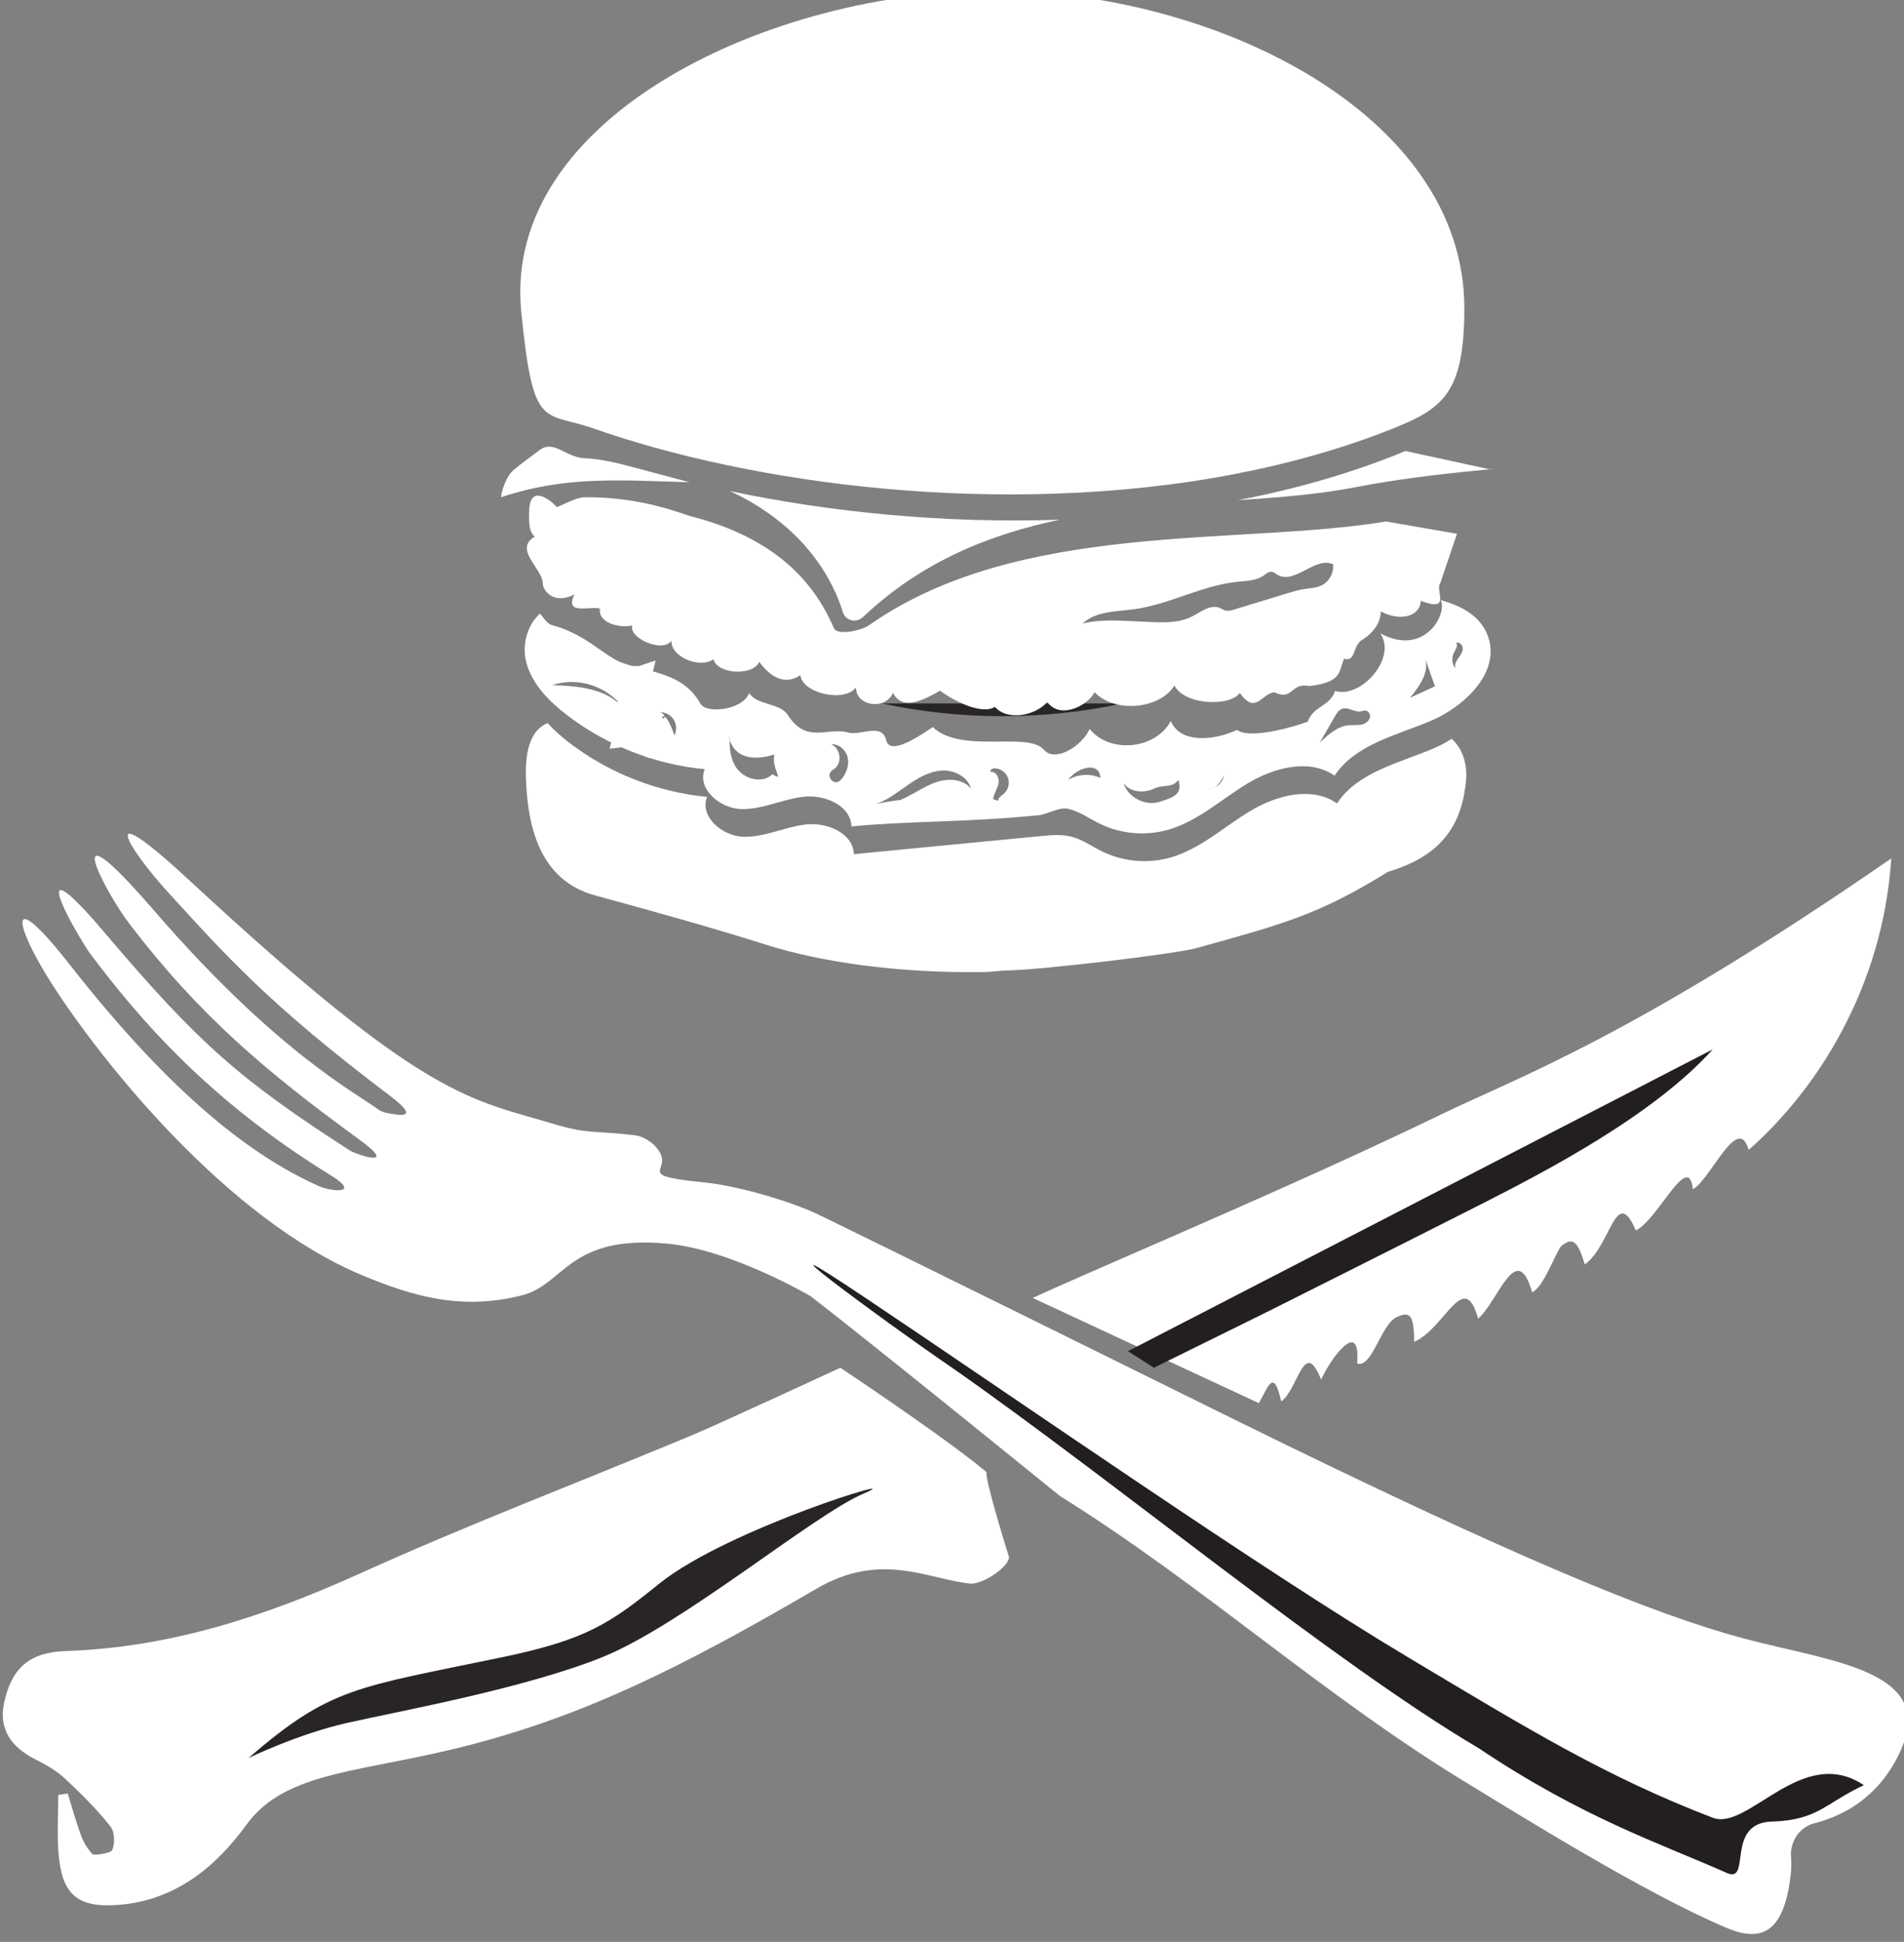 <?xml version="1.0" encoding="UTF-8" standalone="no"?>
<!-- Created with Inkscape (http://www.inkscape.org/) -->

<svg
   xmlns:dc="http://purl.org/dc/elements/1.1/"
   xmlns:cc="http://creativecommons.org/ns#"
   xmlns:rdf="http://www.w3.org/1999/02/22-rdf-syntax-ns#"
   xmlns:svg="http://www.w3.org/2000/svg"
   xmlns="http://www.w3.org/2000/svg"
   xmlns:sodipodi="http://sodipodi.sourceforge.net/DTD/sodipodi-0.dtd"
   xmlns:inkscape="http://www.inkscape.org/namespaces/inkscape"
   width="24.704mm"
   height="25.187mm"
   viewBox="0 0 24.704 25.187"
   version="1.1"
   id="svg1059"
   inkscape:version="0.92.3 (2405546, 2018-03-11)"
   sodipodi:docname="burgerboatsvg--test.svg">
  <rect x="0" y="0" width="24.704" height="25.187" fill="#808080" stroke="none"/>
  <defs
     id="defs1053">
    <clipPath
       clipPathUnits="userSpaceOnUse"
       id="clipPath138">
      <path
         d="M 0,595.28 H 269.29 V 0 H 0 Z"
         id="path136"
         inkscape:connector-curvature="0" />
    </clipPath>
  </defs>
  <sodipodi:namedview
     id="base"
     pagecolor="#ffffff"
     bordercolor="#666666"
     borderopacity="1.0"
     inkscape:pageopacity="0.0"
     inkscape:pageshadow="2"
     inkscape:zoom="2.8"
     inkscape:cx="32.659353"
     inkscape:cy="10.525743"
     inkscape:document-units="mm"
     inkscape:current-layer="g134"
     showgrid="false"
     inkscape:window-width="1920"
     inkscape:window-height="1025"
     inkscape:window-x="0"
     inkscape:window-y="23"
     inkscape:window-maximized="1" />
  <g
     inkscape:label="Layer 1"
     inkscape:groupmode="layer"
     id="layer1"
     transform="translate(-21.157,-11.466)">
    <g
       transform="matrix(0.353,0,0,-0.353,-35.562,201.062)"
       id="g132">
      <g
         id="g134"
         clip-path="url(#clipPath138)"
         transform="translate(1.339,1.446)">
        <g
           id="g140"
           transform="translate(187.818,484.29)">
          <path
             d="m 0,0 c -1.175,-0.529 -2.187,-1.014 -3.223,-1.445 -4.019,-1.672 -8.095,-3.227 -12.054,-5.018 -3.443,-1.557 -6.946,-2.707 -10.779,-2.838 -1.338,-0.045 -1.98,-0.607 -2.267,-1.873 -0.225,-0.991 0.254,-1.663 1.165,-2.118 0.38,-0.19 0.763,-0.413 1.068,-0.697 0.599,-0.557 1.185,-1.138 1.683,-1.776 0.126,-0.16 0.172,-0.587 0.046,-0.858 -0.048,-0.103 -0.666,-0.199 -0.72,-0.142 -0.187,0.198 -0.334,0.451 -0.428,0.707 -0.184,0.499 -0.322,1.013 -0.48,1.521 -0.204,-0.028 -0.146,-0.02 -0.35,-0.048 10e-4,-0.715 -0.048,-1.434 0.01,-2.144 0.121,-1.491 0.664,-2.018 2.202,-1.899 2.083,0.16 3.578,1.392 4.7,2.939 1.49,2.053 4.353,1.902 8.43,2.993 4.074,1.09 7.484,2.737 12.522,5.683 2.373,1.388 4.07,0.361 5.651,0.19 0.461,-0.05 1.528,0.68 1.421,1.011 -0.085,0.263 -0.892,2.873 -0.816,3.086 -1.284,1.074 -4.206,3.054 -5.372,3.834 z"
             style="fill:#ffffff;fill-opacity:1;fill-rule:nonzero;stroke:none"
             id="path142"
             inkscape:connector-curvature="0" />
        </g>
        <g
           id="g144"
           transform="translate(206.432,484.162)">
          <path
             d="M 0,0 C 0.637,0.47 0.837,2.37 1.464,0.802 1.847,1.638 2.928,3.067 2.788,1.389 3.35,1.221 3.656,2.833 4.252,3.102 4.712,3.309 4.884,3.211 4.884,2.187 6.03,2.684 6.714,4.911 7.236,3.04 7.97,3.666 8.652,5.998 9.221,4.007 c 0.44,0.198 0.902,1.563 1.081,1.707 0.39,0.314 0.591,0.217 0.853,-0.683 0.967,0.683 1.138,2.958 1.877,1.252 0.816,0.381 1.934,2.958 2.097,1.512 0.65,0.345 1.658,2.827 2.05,1.445 2.464,2.163 4.93,5.914 5.242,10.71 C 12.96,13.413 8.636,11.88 5.904,10.557 1.908,8.623 -2.308,6.798 -7.031,4.738 -8.148,4.251 -8.78,3.966 -9.135,3.801 l 8.313,-3.866 C -0.447,0.603 -0.284,1.206 0,0"
             style="fill:#ffffff;fill-opacity:1;fill-rule:nonzero;stroke:none"
             id="path146"
             inkscape:connector-curvature="0" />
        </g>
        <g
           id="g148"
           transform="translate(223.401,475.459)">
          <path
             d="m 0,0 c -3.308,0.889 -8.335,2.941 -18.667,8.024 -0.266,0.132 -14.895,7.363 -15.518,7.637 -1.14,0.5 -2.927,0.984 -3.997,1.089 -2.471,0.244 -1.314,0.39 -1.591,1.026 -0.15,0.347 -0.583,0.658 -0.938,0.702 -1.501,0.184 -1.737,0.037 -2.981,0.413 -3.108,0.937 -4.671,0.855 -13.354,8.905 -3.554,3.294 -2.353,1.268 -0.836,-0.39 2.117,-2.313 3.658,-4.076 8.135,-7.461 1.208,-0.913 0.322,-0.721 -0.109,-0.642 -0.121,0.022 -0.234,0.072 -0.334,0.147 -0.772,0.577 -3.72,2.094 -8.198,7.273 -3.639,4.208 -1.863,0.764 -0.905,-0.49 2.561,-3.35 5.014,-5.419 8.42,-7.898 1.539,-1.121 -0.127,-0.544 -0.32,-0.42 -4.076,2.624 -5.592,3.964 -8.999,7.981 -2.549,3.005 -1.787,1.166 -0.617,-0.661 1.882,-2.519 4.443,-5.478 8.885,-8.213 1.183,-0.729 0.015,-0.605 -0.422,-0.409 -2.4,1.079 -5.327,3.256 -9.14,8.12 -2.357,3.007 -2.071,1.505 -0.695,-0.651 1.856,-2.91 6.481,-8.691 11.454,-10.755 1.83,-0.759 3.632,-1.297 5.859,-0.724 1.559,0.402 1.698,2.223 5.303,1.899 2.389,-0.216 5.301,-1.938 5.302,-1.938 2.241,-1.724 9.154,-7.335 9.154,-7.335 5.282,-3.286 9.753,-7.406 15.124,-10.647 1.525,-0.921 6.349,-3.95 9.406,-5.233 1.383,-0.58 2.111,-0.012 2.337,1.982 0.023,0.208 0.023,0.419 0.008,0.632 -0.04,0.584 0.325,1.1 0.857,1.238 C 3.67,-6.526 4.902,-5.9 5.697,-4.338 7.306,-1.173 3.308,-0.889 0,0"
             style="fill:#ffffff;fill-opacity:1;fill-rule:nonzero;stroke:none"
             id="path150"
             inkscape:connector-curvature="0" />
        </g>
        <g
           id="g152"
           transform="translate(222.291,468.864)">
          <path
             d="m 0,0 c -3.923,1.505 -6.771,3.248 -11.205,5.899 -5.383,3.214 -14.338,9.454 -19.943,13.205 -4.72,3.158 0.458,-0.706 3.191,-2.57 C -21.994,12.371 -13.934,5.698 -8.595,2.55 -4.786,0 -1.982,-0.922 0.533,-2.035 v 0 C 1.424,-2.413 0.458,-0.193 2.166,-0.141 2.601,-0.128 2.941,-0.078 3.23,0 4.076,0.228 4.486,0.698 5.553,1.196 3.292,2.722 1.301,-0.499 0,0"
             style="fill:#231f20;fill-opacity:1;fill-rule:nonzero;stroke:none"
             id="path154"
             inkscape:connector-curvature="0" />
        </g>
        <g
           id="g156"
           transform="translate(200.797,486.007)">
          <path
             d="m 0,0 0.956,-0.608 4.24,2.091 c 0,0 5.865,2.941 7.815,3.933 2.274,1.156 6.281,3.224 8.483,5.673"
             style="fill:#231f20;fill-opacity:1;fill-rule:nonzero;stroke:none"
             id="path158"
             inkscape:connector-curvature="0" />
        </g>
        <g
           id="g160"
           transform="translate(196.174,509.338)">
          <path
             d="M 0,0 C 1.53,0 3.011,0.165 4.422,0.468 H -4.422 C -3.011,0.165 -1.53,0 0,0"
             style="fill:#292526;fill-opacity:1;fill-rule:nonzero;stroke:none"
             id="path162"
             inkscape:connector-curvature="0" />
        </g>
        <g
           id="g164"
           transform="translate(210.352,503.62)">
          <path
             d="M 0,0 C 2.14,0.63 2.748,1.909 2.876,3.409 2.912,3.831 2.807,4.471 2.346,4.888 2.125,4.748 1.896,4.626 1.667,4.529 0.396,3.99 -1.109,3.666 -1.871,2.515 -2.803,3.157 -4.097,2.813 -5.066,2.23 -6.036,1.647 -6.899,0.839 -7.986,0.527 -8.815,0.289 -9.731,0.37 -10.505,0.75 c -0.376,0.184 -0.723,0.436 -1.128,0.541 -0.368,0.094 -0.755,0.058 -1.134,0.022 -2.287,-0.222 -4.575,-0.443 -6.862,-0.664 -0.029,0.778 -0.993,1.18 -1.767,1.09 -0.774,-0.09 -1.506,-0.47 -2.285,-0.452 -0.779,0.019 -1.633,0.742 -1.342,1.465 -1.85,0.177 -3.645,0.889 -5.113,2.027 -0.266,0.207 -0.524,0.436 -0.751,0.687 -0.819,-0.343 -0.829,-1.5 -0.786,-2.259 0.079,-1.388 0.416,-3.493 2.522,-4.071 2.177,-0.596 4.175,-1.145 6.314,-1.821 1.978,-0.625 4.835,-1.05 8.029,-0.997 0.274,0.005 0.543,0.053 0.817,0.058 1.304,0.025 6.185,0.608 6.94,0.818 C -3.906,-1.932 -2.559,-1.592 0,0"
             style="fill:#ffffff;fill-opacity:1;fill-rule:nonzero;stroke:none"
             id="path166"
             inkscape:connector-curvature="0" />
        </g>
        <g
           id="g168"
           transform="translate(186.171,517.609)">
          <path
             d="M 0,0 C 2.824,-1.321 3.81,-3.353 4.146,-4.445 4.244,-4.764 4.64,-4.861 4.882,-4.632 7.05,-2.584 9.553,-1.585 12.123,-1.051 7.892,-1.197 3.683,-0.778 0,0"
             style="fill:#ffffff;fill-opacity:1;fill-rule:nonzero;stroke:none"
             id="path170"
             inkscape:connector-curvature="0" />
        </g>
        <g
           id="g172"
           transform="translate(207.861,517.993)">
          <path
             d="m 0,0 c -0.987,-0.283 -1.997,-0.521 -3.021,-0.718 1.528,0.102 2.997,0.218 4.344,0.481 2.824,0.551 6.334,0.748 4.892,0.657 L 3.133,1.089 C 3.035,1.047 2.933,1.005 2.827,0.963 1.912,0.597 0.966,0.277 0,0"
             style="fill:#ffffff;fill-opacity:1;fill-rule:nonzero;stroke:none"
             id="path174"
             inkscape:connector-curvature="0" />
        </g>
        <g
           id="g176"
           transform="translate(207.723,518.95)">
          <path
             d="m 0,0 c 0.966,0.277 1.912,0.596 2.827,0.963 0.106,0.042 0.208,0.084 0.306,0.126 1.626,0.689 2.302,1.376 2.305,4.282 0.007,7.144 -9.183,11.669 -17.313,11.669 -8.176,0 -18.054,-4.631 -17.351,-11.785 0.22,-2.24 0.426,-3.146 0.813,-3.579 0.324,-0.361 0.774,-0.394 1.463,-0.595 0.117,-0.034 0.24,-0.072 0.371,-0.118 0.709,-0.249 1.46,-0.484 2.246,-0.703 0.843,-0.234 1.727,-0.45 2.643,-0.643 3.683,-0.779 7.892,-1.198 12.123,-1.051 2.2,0.076 4.405,0.304 6.546,0.716 C -1.997,-0.521 -0.987,-0.283 0,0"
             style="fill:#ffffff;fill-opacity:1;fill-rule:nonzero;stroke:none"
             id="path178"
             inkscape:connector-curvature="0" />
        </g>
        <g
           id="g180"
           transform="translate(207.906,514.141)">
          <path
             d="m 0,0 c -0.201,-0.096 -0.432,-0.098 -0.652,-0.134 -0.193,-0.031 -0.379,-0.088 -0.566,-0.144 -0.663,-0.202 -1.326,-0.404 -1.989,-0.606 -0.106,-0.032 -0.221,-0.065 -0.328,-0.034 -0.068,0.019 -0.127,0.063 -0.191,0.091 -0.347,0.151 -0.705,-0.151 -1.044,-0.32 -0.471,-0.236 -1.025,-0.217 -1.551,-0.193 -0.233,0.01 -0.465,0.021 -0.698,0.032 -0.587,0.027 -1.185,0.052 -1.756,-0.091 0.486,0.459 1.234,0.437 1.896,0.527 1.292,0.175 2.475,0.868 3.771,1.004 0.348,0.037 0.722,0.04 1.005,0.245 0.078,0.056 0.156,0.129 0.252,0.128 C -1.76,0.504 -1.686,0.436 -1.606,0.39 -0.982,0.027 -0.231,1.073 0.429,0.781 0.468,0.466 0.287,0.136 0,0 M 4.367,0.076 4.985,1.899 2.376,2.352 c -5.335,-0.899 -13.485,0.071 -19.008,-3.818 -0.268,-0.189 -1.158,-0.384 -1.282,-0.106 -0.491,1.103 -1.597,3.184 -5.266,4.116 -0.284,0.072 -1.739,0.699 -3.804,0.699 -0.284,0 -0.371,-0.029 -1.112,-0.364 -0.254,0.274 -1.024,0.89 -1.024,-0.203 0,-0.169 -0.045,-0.689 0.209,-0.88 -0.806,-0.476 0.309,-1.183 0.294,-1.74 -0.004,-0.178 0.353,-0.803 1.164,-0.383 -0.375,-0.777 0.539,-0.423 0.937,-0.52 -0.085,-0.548 0.767,-0.731 1.193,-0.621 -0.171,-0.438 1.096,-1.035 1.436,-0.561 -0.042,-0.584 1.034,-1.045 1.545,-0.68 0.128,-0.548 1.441,-0.632 1.681,-0.098 0.299,-0.397 0.837,-0.94 1.513,-0.486 0.054,-0.652 1.591,-1.032 2.044,-0.454 -0.013,-0.687 1.065,-0.854 1.363,-0.198 0.343,-0.719 1.231,-0.199 1.727,0.081 0.457,-0.351 1.51,-0.906 2.017,-0.597 0.462,-0.535 1.512,-0.312 1.92,0.182 0.468,-0.655 1.488,-0.147 1.739,0.358 0.734,-0.775 2.395,-0.635 2.938,0.247 0.351,-0.716 2.027,-0.795 2.403,-0.275 0.579,-0.821 0.793,-0.02 1.271,0.024 0.688,-0.327 0.597,0.375 1.283,0.229 1.202,0.146 1.07,0.506 1.276,1.004 0.454,-0.124 0.29,0.468 0.676,0.703 0.393,0.24 0.672,0.618 0.676,1.035 0.64,-0.347 1.429,-0.24 1.47,0.391 1.15,-0.44 0.514,0.392 0.712,0.639"
             style="fill:#ffffff;fill-opacity:1;fill-rule:nonzero;stroke:none"
             id="path182"
             inkscape:connector-curvature="0" />
        </g>
        <g
           id="g184"
           transform="translate(178.207,518.377)">
          <path
             d="M 0,0 C 0.282,0.237 0.68,0.53 0.979,0.749 1.489,1.124 1.936,0.469 2.594,0.442 3.252,0.415 3.891,0.246 4.523,0.078 5.174,-0.096 5.825,-0.27 6.476,-0.443 3.954,-0.373 1.931,-0.196 -0.45,-0.993 -0.456,-0.848 -0.282,-0.237 0,0"
             style="fill:#ffffff;fill-opacity:1;fill-rule:nonzero;stroke:none"
             id="path186"
             inkscape:connector-curvature="0" />
        </g>
        <g
           id="g188"
           transform="translate(182.985,510.467)">
          <path
             d="M 0,0 C 0.009,0.076 -0.011,0.155 -0.054,0.218 -0.201,0.217 -0.348,0.216 -0.494,0.214 -0.43,0.154 -0.331,0.132 -0.247,0.16 c -0.044,-0.181 -0.088,-0.362 -0.131,-0.543 0.073,0 0.146,0 0.218,0 0.029,0.171 0.084,0.337 0.162,0.491"
             style="fill:none;stroke:#ffffff;stroke-width:1;stroke-linecap:butt;stroke-linejoin:miter;stroke-miterlimit:10;stroke-dasharray:none;stroke-opacity:1"
             id="path190"
             inkscape:connector-curvature="0" />
        </g>
        <g
           id="g192"
           transform="translate(212.928,511.456)">
          <path
             d="m 0,0 c -0.075,-0.109 -0.14,-0.245 -0.093,-0.369 -0.123,0.154 -0.15,0.379 -0.068,0.558 0.059,0.127 0.168,0.269 0.097,0.389 C 0.058,0.628 0.185,0.482 0.175,0.35 0.166,0.218 0.075,0.109 0,0 m -1.768,-1.443 c 0.357,0.424 0.737,0.963 0.549,1.485 0.124,-0.355 0.248,-0.709 0.371,-1.063 -0.307,-0.141 -0.613,-0.282 -0.92,-0.422 m -1.766,-0.98 c -0.155,-0.036 -0.318,-0.011 -0.477,-0.026 -0.424,-0.04 -0.765,-0.35 -1.073,-0.644 0.186,0.321 0.371,0.642 0.557,0.964 0.067,0.117 0.145,0.242 0.273,0.285 0.221,0.074 0.452,-0.14 0.681,-0.097 0.053,0.01 0.104,0.034 0.158,0.033 0.098,-0.004 0.177,-0.097 0.182,-0.194 0.01,-0.159 -0.145,-0.285 -0.301,-0.321 m -5.437,-2.323 c -0.056,-0.027 -0.118,-0.041 -0.185,-0.034 0.064,0 0.126,0.012 0.185,0.034 0.162,0.079 0.282,0.274 0.366,0.448 C -8.63,-4.5 -8.782,-4.675 -8.971,-4.746 m -2.003,-0.52 c -0.527,-0.164 -1.155,0.164 -1.322,0.69 0.236,-0.338 0.747,-0.381 1.121,-0.206 0.374,0.174 0.643,0 0.899,0.324 0.161,-0.528 -0.171,-0.644 -0.698,-0.808 m -3.364,0.804 c 0.412,0.533 1.183,0.652 1.193,0.077 -0.378,0.17 -0.84,0.14 -1.193,-0.077 m -2.356,-0.505 c -0.088,-0.076 -0.215,-0.146 -0.21,-0.263 -0.061,0.022 -0.122,0.044 -0.183,0.065 0.023,0.2 0.156,0.372 0.199,0.569 0.043,0.196 -0.083,0.461 -0.281,0.426 -0.054,0.059 0.05,0.137 0.13,0.137 0.215,0 0.423,-0.145 0.497,-0.347 0.075,-0.201 0.012,-0.446 -0.152,-0.587 m -2.536,0.408 c -0.368,-0.137 -0.697,-0.364 -1.049,-0.538 0,0 -0.167,-0.073 -0.235,-0.105 -0.039,0.008 -0.546,-0.069 -0.88,-0.143 0.432,0.148 0.798,0.439 1.173,0.699 0.376,0.261 0.789,0.503 1.245,0.53 0.457,0.028 0.959,-0.224 1.076,-0.666 -0.298,0.378 -0.879,0.391 -1.33,0.223 m -3.388,0.179 c -0.048,-0.065 -0.105,-0.129 -0.182,-0.155 -0.184,-0.063 -0.379,0.189 -0.272,0.352 0.044,0.066 0.119,0.106 0.18,0.158 0.27,0.23 0.182,0.744 -0.149,0.872 0.272,0.029 0.53,-0.19 0.601,-0.454 0.071,-0.264 -0.017,-0.552 -0.178,-0.773 m -2.584,0.129 c -0.362,-0.361 -1.034,-0.183 -1.323,0.239 -0.202,0.295 -0.257,0.658 -0.24,1.021 -0.041,0.157 0.007,0.155 0,0 0.06,-0.228 0.229,-0.442 0.447,-0.544 0.368,-0.173 0.802,-0.109 1.19,0.01 -0.113,-0.553 0.406,-1.022 -0.074,-0.726 m -3.599,1.425 c -0.157,0.45 -0.277,0.656 -0.373,0.694 0.017,-0.123 -0.089,-0.225 -0.208,-0.275 -0.03,-0.114 -0.056,-0.255 -0.078,-0.417 -0.012,-0.085 -0.187,-0.006 -0.236,-0.077 -0.072,-0.102 0.012,-0.274 -0.084,-0.354 -0.292,0.094 -0.34,0.574 -0.073,0.724 0.126,0.07 0.279,0.067 0.418,0.106 0.018,0.004 0.036,0.011 0.053,0.018 0.053,0.201 0.12,0.31 0.208,0.275 0,0.001 0,0.002 0,0.003 -0.015,0.099 -0.121,0.175 -0.22,0.156 0.21,0.024 0.43,-0.075 0.551,-0.249 0.121,-0.174 0.138,-0.415 0.042,-0.604 m -4.491,1.849 c 0.919,0.316 2.025,-0.034 2.595,-0.822 -0.614,0.706 -1.661,0.794 -2.595,0.822 M 1.102,0.816 C 0.838,1.552 0.144,1.936 -0.64,2.147 -0.369,1.666 -1.219,0.042 -2.856,0.927 c 0.631,-0.916 -0.73,-2.414 -1.66,-2.117 -0.209,-0.59 -0.799,-0.541 -1.008,-1.131 -1.05,-0.37 -2.253,-0.587 -2.594,-0.299 -0.834,-0.388 -2.083,-0.523 -2.439,0.326 -0.552,-1.046 -2.238,-1.211 -2.983,-0.294 -0.256,-0.598 -1.258,-1.257 -1.681,-0.763 -0.59,0.688 -3.03,-0.167 -4.083,0.832 -0.503,-0.332 -1.571,-1.067 -1.712,-0.482 -0.16,0.661 -0.945,0.151 -1.406,0.284 -0.735,0.212 -1.519,-0.437 -2.206,0.636 -0.301,0.471 -1.121,0.343 -1.425,0.813 -0.243,-0.633 -1.581,-0.774 -1.797,-0.386 -0.62,1.119 -1.789,1.129 -2.837,1.485 -0.685,0.233 -1.329,1.055 -2.61,1.396 -0.189,0.05 -0.303,0.266 -0.443,0.423 -0.465,-0.401 -0.664,-1.128 -0.516,-1.749 0.112,-0.474 0.375,-0.888 0.704,-1.252 0.227,-0.252 0.485,-0.48 0.752,-0.687 1.468,-1.139 3.263,-1.851 5.112,-2.027 -0.29,-0.723 0.564,-1.447 1.342,-1.465 0.779,-0.019 1.512,0.362 2.285,0.452 0.774,0.09 1.739,-0.312 1.767,-1.09 2.135,0.206 4.08,0.14 6.863,0.409 0.378,0.036 0.765,0.327 1.134,0.232 0.404,-0.104 0.752,-0.357 1.127,-0.541 0.774,-0.379 1.69,-0.46 2.519,-0.222 1.088,0.312 1.951,1.119 2.92,1.703 0.97,0.583 2.263,0.927 3.195,0.285 0.763,1.151 2.267,1.475 3.538,2.014 0.229,0.097 0.459,0.218 0.679,0.359 1.002,0.638 1.803,1.679 1.421,2.745"
             style="fill:#ffffff;fill-opacity:1;fill-rule:nonzero;stroke:none"
             id="path194"
             inkscape:connector-curvature="0" />
        </g>
        <g
           id="g196"
           transform="translate(183.233,508.326)">
          <path
             d="M 0,0 C 0.142,-0.099 0.35,0.065 0.344,0.238 0.338,0.41 0.195,0.548 0.044,0.631 -0.113,0.718 -0.298,0.767 -0.474,0.733 -0.65,0.698 -0.813,0.567 -0.851,0.392 -0.588,0.421 -0.282,0.38 -0.127,0.164 -0.087,0.108 -0.057,0.04 0,0 Z"
             style="fill:none;stroke:#ffffff;stroke-width:1;stroke-linecap:butt;stroke-linejoin:miter;stroke-miterlimit:10;stroke-dasharray:none;stroke-opacity:1"
             id="path198"
             inkscape:connector-curvature="0" />
        </g>
        <g
           id="g200"
           transform="translate(168.47,471.058)">
          <path
             d="m 0,0 c 0,0 1.829,0.886 3.633,1.292 1.954,0.439 6.529,1.268 9.372,2.414 2.956,1.191 7.758,5.229 9.62,6.017 C 24.488,10.51 17.61,8.429 15.107,6.413 13.3,4.958 12.448,4.355 9.334,3.706 3.956,2.584 3.033,2.618 0,0"
             style="fill:#292526;fill-opacity:1;fill-rule:nonzero;stroke:none"
             id="path202"
             inkscape:connector-curvature="0" />
        </g>
      </g>
    </g>
  </g>
</svg>
